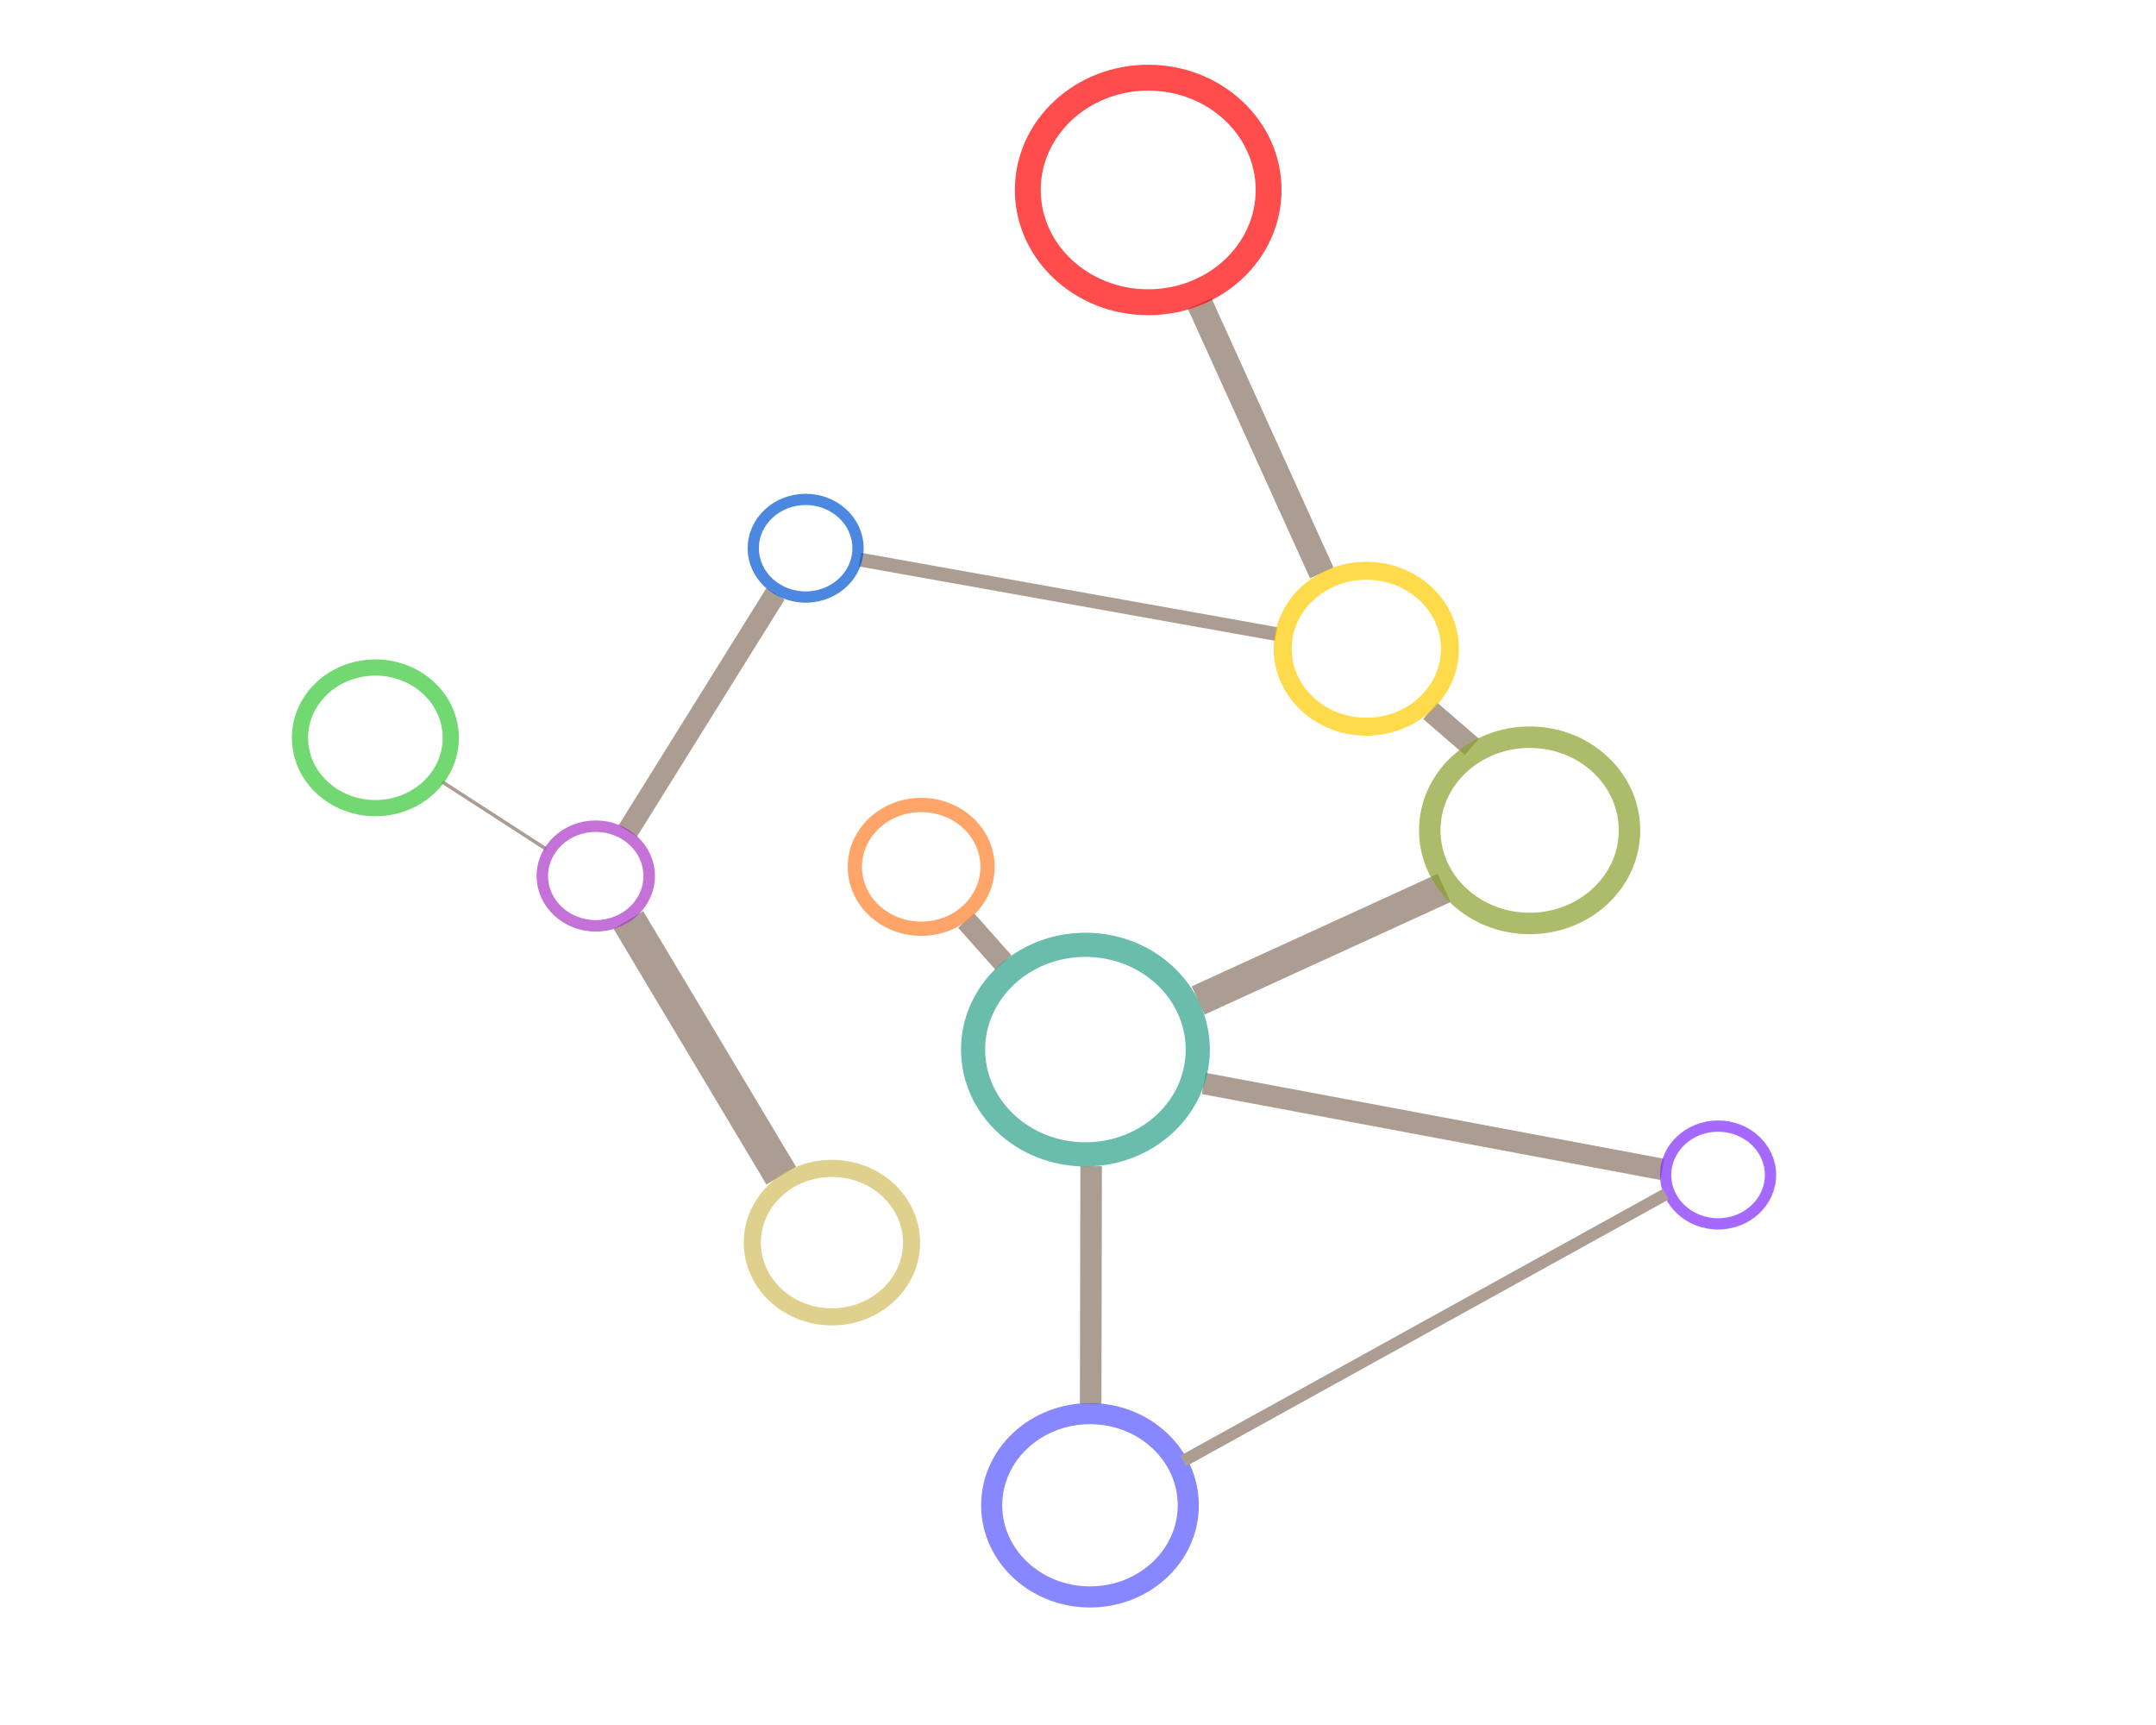 <?xml version="1.0" encoding="UTF-8" standalone="no"?>
<svg
   xmlns:dc="http://purl.org/dc/elements/1.1/"
   xmlns:cc="http://creativecommons.org/ns#"
   xmlns:rdf="http://www.w3.org/1999/02/22-rdf-syntax-ns#"
   xmlns:svg="http://www.w3.org/2000/svg"
   xmlns="http://www.w3.org/2000/svg"
   xmlns:sodipodi="http://sodipodi.sourceforge.net/DTD/sodipodi-0.dtd"
   xmlns:inkscape="http://www.inkscape.org/namespaces/inkscape"
   version="1.1"
   x="0px"
   y="0px"
   viewBox="0 0 125 100"
   enable-background="new 0 0 100 100"
   xml:space="preserve"
   id="svg2"
   inkscape:version="0.91 r13725"
   sodipodi:docname="network6.svg"
   width="125"
   height="100"
   inkscape:export-filename="/home/local/USHERBROOKE/bida2502/GitHub/talk_seminar2UdeS/images/gif_images/network6.png"
   inkscape:export-xdpi="90"
   inkscape:export-ydpi="90"><defs
     id="defs12" /><sodipodi:namedview
     pagecolor="#ffffff"
     bordercolor="#666666"
     borderopacity="1"
     objecttolerance="10"
     gridtolerance="10"
     guidetolerance="10"
     inkscape:pageopacity="0"
     inkscape:pageshadow="2"
     inkscape:window-width="3118"
     inkscape:window-height="1758"
     id="namedview10"
     showgrid="false"
     inkscape:zoom="15.104"
     inkscape:cx="27.632411"
     inkscape:cy="47.782238"
     inkscape:window-x="82"
     inkscape:window-y="42"
     inkscape:window-maximized="1"
     inkscape:current-layer="svg2"
     showguides="true"
     inkscape:guide-bbox="true"><sodipodi:guide
       position="66.472,101.364"
       orientation="1,0"
       id="guide8085" /></sodipodi:namedview><path
     style="fill:none;fill-rule:evenodd;stroke:#ac9d93;stroke-width:1.5;stroke-linecap:butt;stroke-linejoin:miter;stroke-miterlimit:4;stroke-dasharray:none;stroke-opacity:1"
     d="m 69.558,17.602 7.077,15.612"
     id="path8275"
     inkscape:connector-curvature="0" /><path
     style="fill:none;fill-rule:evenodd;stroke:#ac9d93;stroke-width:0.8;stroke-linecap:butt;stroke-linejoin:miter;stroke-miterlimit:4;stroke-dasharray:none;stroke-opacity:1"
     d="m 49.86,32.441 24.14,4.315"
     id="path8277"
     inkscape:connector-curvature="0" /><path
     style="fill:none;fill-rule:evenodd;stroke:#ac9d93;stroke-width:1.25;stroke-linecap:butt;stroke-linejoin:miter;stroke-miterlimit:4;stroke-dasharray:none;stroke-opacity:1"
     d="m 82.92,41.209 2.416,2.086"
     id="path8281"
     inkscape:connector-curvature="0" /><path
     style="fill:none;fill-rule:evenodd;stroke:#ac9d93;stroke-width:1.8;stroke-linecap:butt;stroke-linejoin:miter;stroke-miterlimit:4;stroke-dasharray:none;stroke-opacity:1"
     d="M 83.726,51.475 69.466,57.997"
     id="path8283"
     inkscape:connector-curvature="0" /><path
     style="fill:none;fill-rule:evenodd;stroke:#ac9d93;stroke-width:1.25;stroke-linecap:butt;stroke-linejoin:miter;stroke-miterlimit:4;stroke-dasharray:none;stroke-opacity:1"
     d="m 69.793,62.809 26.585,4.981"
     id="path8285"
     inkscape:connector-curvature="0" /><path
     style="fill:none;fill-rule:evenodd;stroke:#ac9d93;stroke-width:1.25;stroke-linecap:butt;stroke-linejoin:miter;stroke-miterlimit:4;stroke-dasharray:none;stroke-opacity:1"
     d="m 56.017,53.365 2.157,2.43"
     id="path8287"
     inkscape:connector-curvature="0" /><path
     style="fill:none;fill-rule:evenodd;stroke:#ac9d93;stroke-width:1.25;stroke-linecap:butt;stroke-linejoin:miter;stroke-miterlimit:4;stroke-dasharray:none;stroke-opacity:1"
     d="m 63.262,67.604 -0.028,13.781"
     id="path8289"
     inkscape:connector-curvature="0" /><path
     style="fill:none;fill-rule:evenodd;stroke:#ac9d93;stroke-width:2;stroke-linecap:butt;stroke-linejoin:miter;stroke-miterlimit:4;stroke-dasharray:none;stroke-opacity:1"
     d="m 36.431,53.331 8.863,14.824"
     id="path8291"
     inkscape:connector-curvature="0" /><path
     style="fill:none;fill-rule:evenodd;stroke:#ac9d93;stroke-width:0.2;stroke-linecap:butt;stroke-linejoin:miter;stroke-miterlimit:4;stroke-dasharray:none;stroke-opacity:1"
     d="m 25.638,45.324 6.008,3.886"
     id="path8295"
     inkscape:connector-curvature="0" /><path
     style="fill:none;fill-rule:evenodd;stroke:#ac9d93;stroke-width:1.25;stroke-linecap:butt;stroke-linejoin:miter;stroke-miterlimit:4;stroke-dasharray:none;stroke-opacity:1"
     d="M 36.396,48.175 44.961,34.429"
     id="path8297"
     inkscape:connector-curvature="0" /><ellipse
     style="opacity:0.7;fill:none;fill-opacity:1;stroke:#ff0000;stroke-width:1.5;stroke-linecap:round;stroke-linejoin:round;stroke-miterlimit:4;stroke-dasharray:none;stroke-dashoffset:0;stroke-opacity:1"
     id="path8076"
     cx="66.57"
     cy="11.012"
     rx="6.981"
     ry="6.509" /><ellipse
     style="opacity:0.7;fill:none;fill-opacity:1;stroke:#ffcc00;stroke-width:1.042;stroke-linecap:round;stroke-linejoin:round;stroke-miterlimit:4;stroke-dasharray:none;stroke-dashoffset:0;stroke-opacity:1"
     id="path8076-2"
     cx="79.218"
     cy="37.608"
     rx="4.848"
     ry="4.52" /><ellipse
     style="opacity:0.7;fill:none;fill-opacity:1;stroke:#89a02c;stroke-width:1.244;stroke-linecap:round;stroke-linejoin:round;stroke-miterlimit:4;stroke-dasharray:none;stroke-dashoffset:0;stroke-opacity:1"
     id="path8076-2-8-4"
     cx="88.685"
     cy="48.135"
     rx="5.79"
     ry="5.399" /><ellipse
     style="opacity:0.7;fill:none;fill-opacity:1;stroke:#2ca089;stroke-width:1.4;stroke-linecap:round;stroke-linejoin:round;stroke-miterlimit:4;stroke-dasharray:none;stroke-dashoffset:0;stroke-opacity:1"
     id="path8076-2-8-4-7"
     cx="62.931"
     cy="60.846"
     rx="6.514"
     ry="6.074" /><ellipse
     style="opacity:0.7;fill:none;fill-opacity:1;stroke:#7f2aff;stroke-width:0.653;stroke-linecap:round;stroke-linejoin:round;stroke-miterlimit:4;stroke-dasharray:none;stroke-dashoffset:0;stroke-opacity:1"
     id="path8076-2-8-4-7-2"
     cx="99.61"
     cy="68.115"
     rx="3.039"
     ry="2.834" /><ellipse
     style="opacity:0.7;fill:none;fill-opacity:1;stroke:#d3bc5f;stroke-width:0.992;stroke-linecap:round;stroke-linejoin:round;stroke-miterlimit:4;stroke-dasharray:none;stroke-dashoffset:0;stroke-opacity:1"
     id="path8076-2-8-4-7-2-4-0"
     cx="48.233"
     cy="72.036"
     rx="4.616"
     ry="4.304" /><ellipse
     style="opacity:0.7;fill:none;fill-opacity:1;stroke:#ff7f2a;stroke-width:0.826;stroke-linecap:round;stroke-linejoin:round;stroke-miterlimit:4;stroke-dasharray:none;stroke-dashoffset:0;stroke-opacity:1"
     id="path8076-2-8-4-7-2-4-0-6"
     cx="53.41"
     cy="50.253"
     rx="3.847"
     ry="3.587" /><ellipse
     style="opacity:0.7;fill:none;fill-opacity:1;stroke:#ab37c8;stroke-width:0.666;stroke-linecap:round;stroke-linejoin:round;stroke-miterlimit:4;stroke-dasharray:none;stroke-dashoffset:0;stroke-opacity:1"
     id="path8076-2-8-4-7-2-4-0-6-2-9"
     cx="34.541"
     cy="50.783"
     rx="3.097"
     ry="2.888" /><ellipse
     style="opacity:0.7;fill:none;fill-opacity:1;stroke:#37c837;stroke-width:0.939;stroke-linecap:round;stroke-linejoin:round;stroke-miterlimit:4;stroke-dasharray:none;stroke-dashoffset:0;stroke-opacity:1"
     id="path8076-2-8-4-7-2-4-0-6-2-9-9"
     cx="21.763"
     cy="42.772"
     rx="4.371"
     ry="4.076" /><ellipse
     style="opacity:0.7;fill:none;fill-opacity:1;stroke:#0055d4;stroke-width:0.652;stroke-linecap:round;stroke-linejoin:round;stroke-miterlimit:4;stroke-dasharray:none;stroke-dashoffset:0;stroke-opacity:1"
     id="path8076-2-8-4-7-2-4-0-6-2-9-9-0"
     cx="46.71"
     cy="31.781"
     rx="3.036"
     ry="2.83" /><ellipse
     style="opacity:0.7;fill:none;fill-opacity:1;stroke:#5555ff;stroke-width:1.224;stroke-linecap:round;stroke-linejoin:round;stroke-miterlimit:4;stroke-dasharray:none;stroke-dashoffset:0;stroke-opacity:1"
     id="path8076-2-8-4-7-2-4"
     cx="63.195"
     cy="87.263"
     rx="5.699"
     ry="5.313" /><path
     style="fill:none;fill-rule:evenodd;stroke:#ac9d93;stroke-width:0.7;stroke-linecap:butt;stroke-linejoin:miter;stroke-miterlimit:4;stroke-dasharray:none;stroke-opacity:1"
     d="M 68.606,84.693 96.582,69.226"
     id="path8285-1"
     inkscape:connector-curvature="0" /></svg>